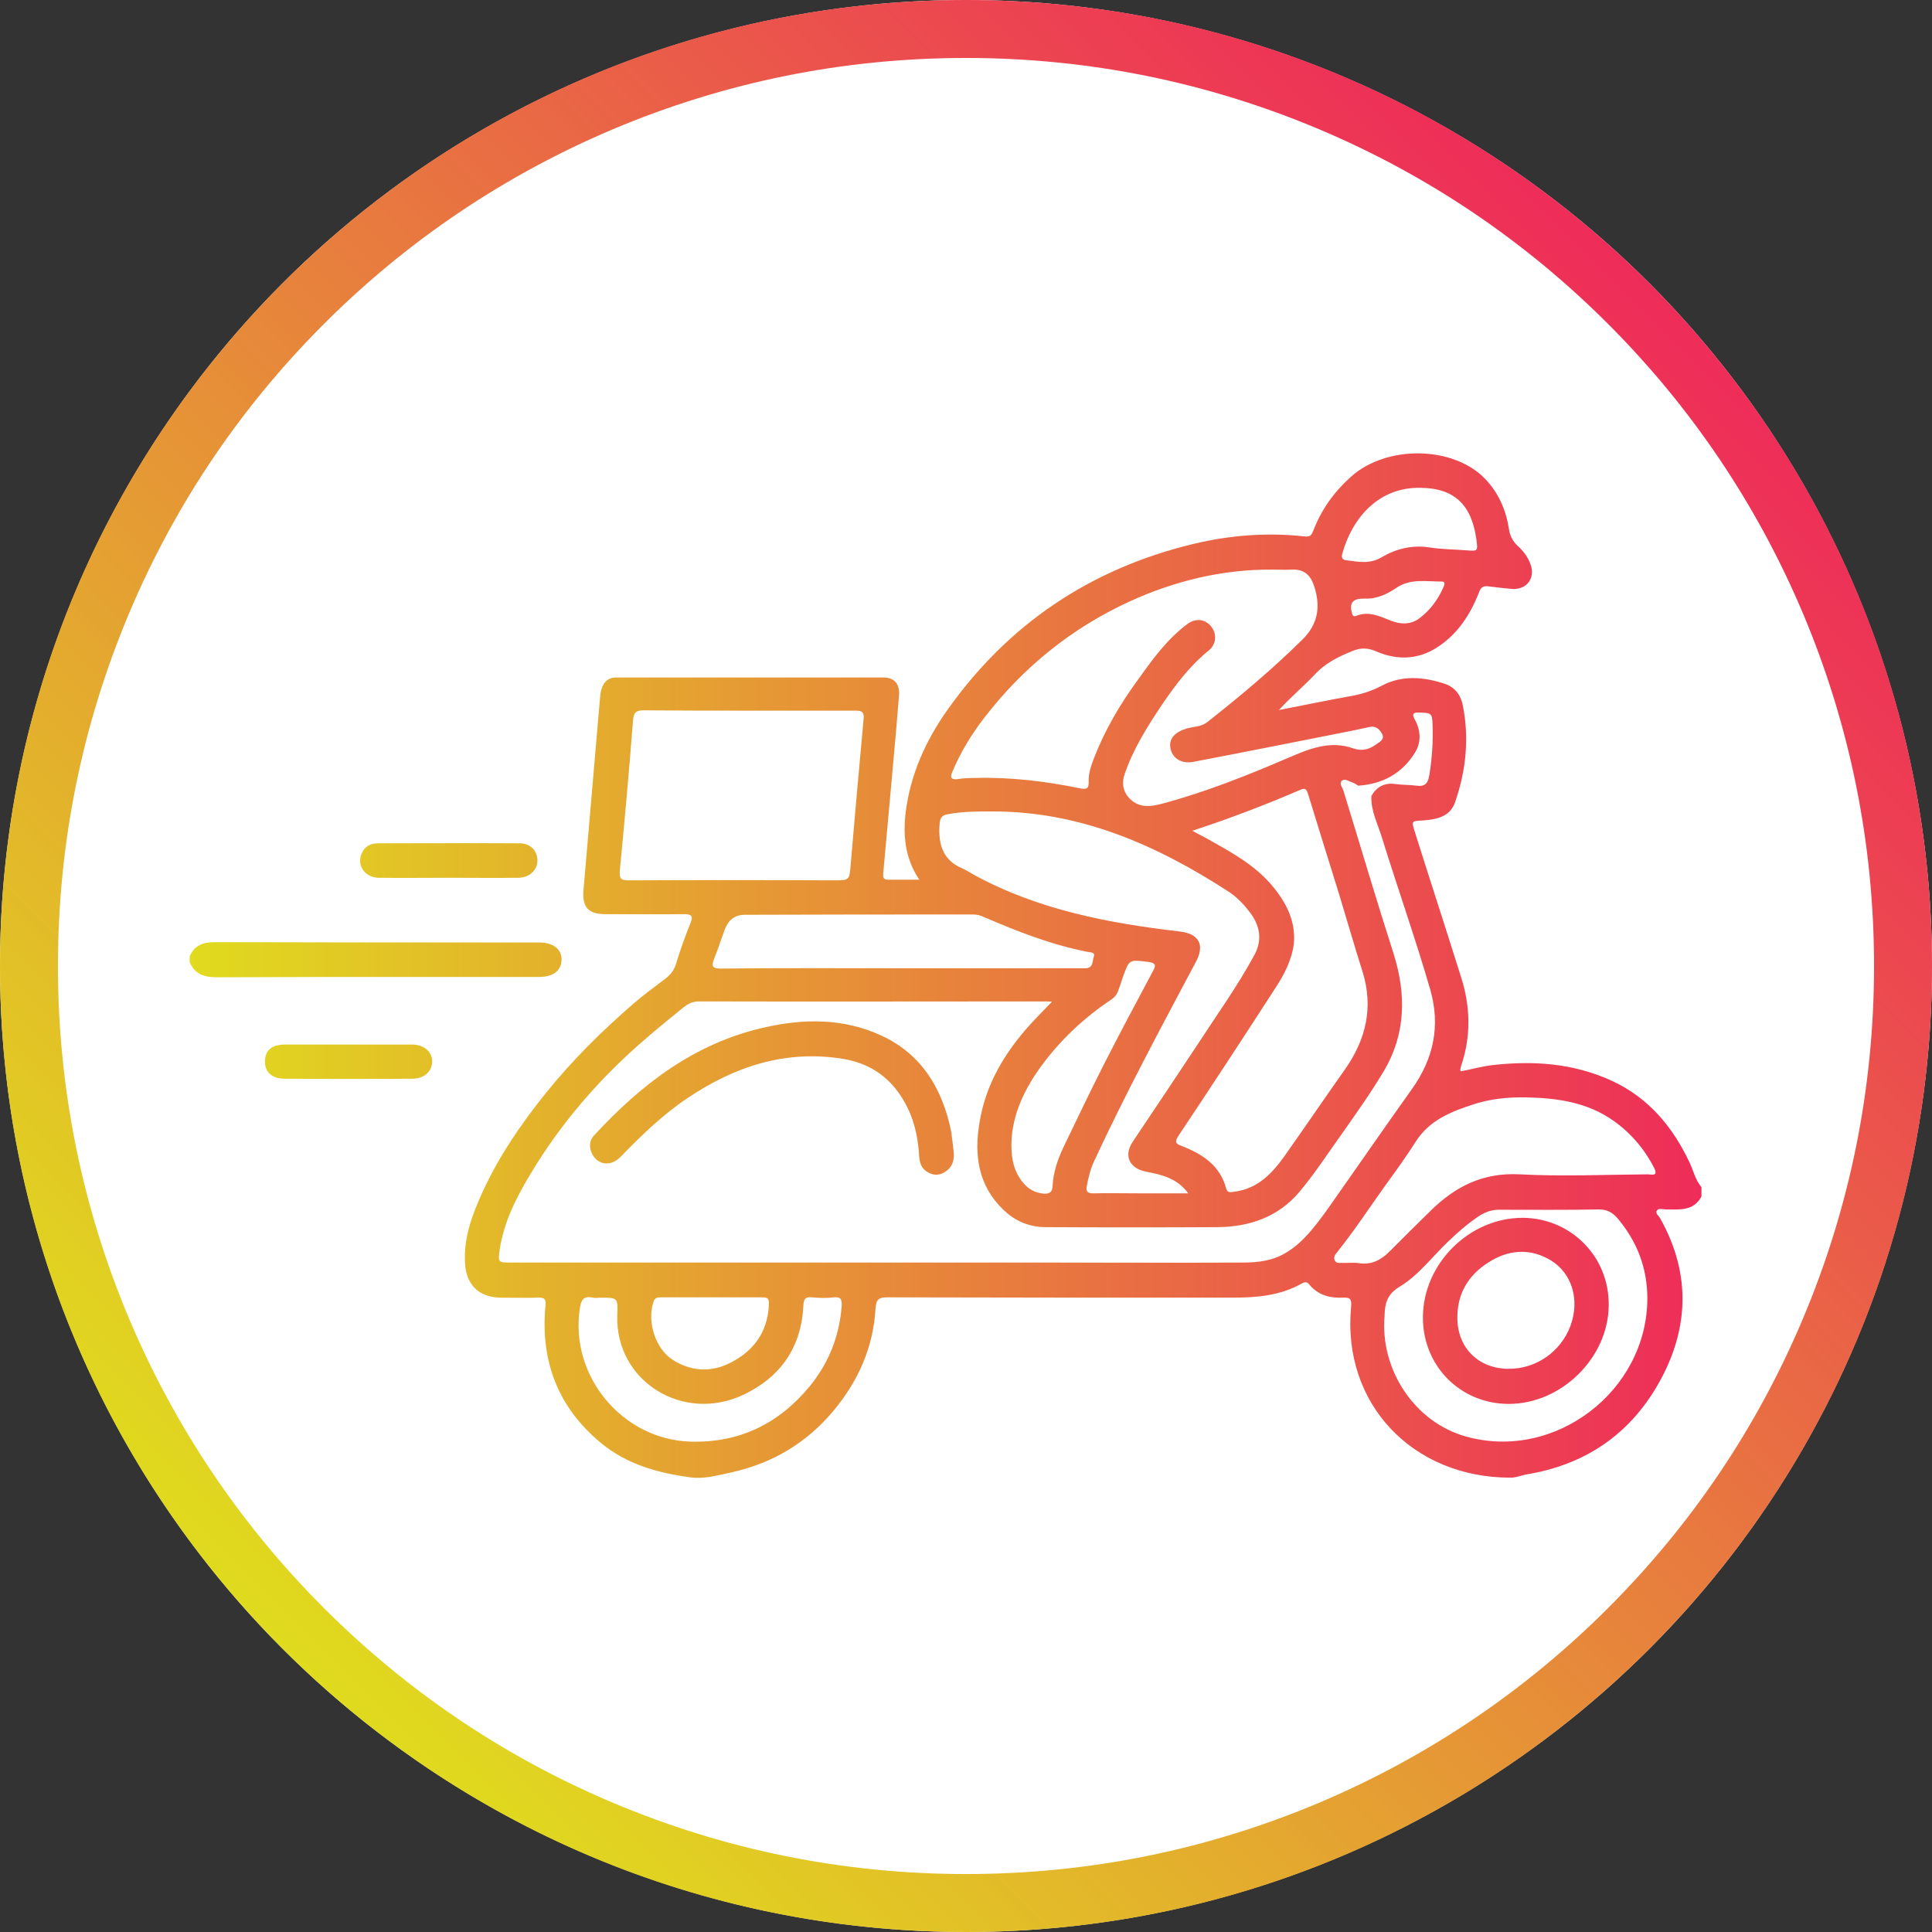 <?xml version="1.0" encoding="utf-8"?>
<!-- Generator: Adobe Illustrator 28.3.0, SVG Export Plug-In . SVG Version: 6.00 Build 0)  -->
<svg version="1.1" id="Layer_1" xmlns="http://www.w3.org/2000/svg" xmlns:xlink="http://www.w3.org/1999/xlink" x="0px" y="0px"
	 viewBox="0 0 600 600" style="enable-background:new 0 0 600 600;" xml:space="preserve">
<rect x="0" y="0" width="600" height="600" fill="#333333" stroke="none"/>
<style type="text/css">
	.st0{fill:#FFFFFF;}
	.st1{fill:url(#SVGID_1_);}
	.st2{fill:url(#SVGID_00000174566122353884894860000007896900351199834272_);}
</style>
<circle class="st0" cx="300" cy="300" r="300"/>
<linearGradient id="SVGID_1_" gradientUnits="userSpaceOnUse" x1="58.9" y1="300.122" x2="528.4" y2="300.122" gradientTransform="matrix(1 0 0 -1 0 600)">
	<stop  offset="0" style="stop-color:#E0DB1E"/>
	<stop  offset="1" style="stop-color:#EE2C59"/>
</linearGradient>
<path class="st1" d="M524.7,361c-5.2-11-12.6-19.9-23.8-25.2c-12-5.6-24.6-6.5-37.6-5c-3.2,0.4-6.4,1.3-9.6,1.9
	c-0.1-0.2-0.2-0.3-0.2-0.4c0.1-0.4,0.1-0.8,0.2-1.1c3.2-9.3,3-18.6,0-27.9c-4.7-15-9.6-30-14.3-44.9c-1.1-3.5-1.1-3.4,2.5-3.6
	c4.3-0.3,8.5-1.2,10-5.7c3.4-9.8,4.4-19.8,2.4-30c-0.6-3.2-2.4-5.6-5.5-6.7c-6.6-2.2-13.3-2.8-19.6,0.5c-2.8,1.5-5.7,2.5-8.8,3.1
	c-7.7,1.4-15.5,3-23.2,4.5c3.5-3.9,7.5-7.2,11-10.9c3.4-3.7,7.5-5.7,12-7.5c2.6-1,4.7-0.9,7.2,0.2c6.5,2.8,13,2.6,19-1.3
	c6.3-4.1,10.2-10.1,12.9-17c0.6-1.7,1.4-2.1,3-1.9c2.4,0.3,4.9,0.6,7.3,0.8c4.6,0.3,7.3-3.4,5.7-7.7c-0.8-2.2-2.2-4.1-4-5.7
	c-1.5-1.4-2.4-3.1-2.7-5.3c-0.9-5.8-3.2-11.1-7.3-15.4c-9.9-10.4-30.7-10.7-41.8-0.7c-5.2,4.7-9.1,10.1-11.6,16.6
	c-0.5,1.2-0.8,2.1-2.6,1.9c-11.7-1.3-23.3-0.4-34.6,2.3c-32,7.7-57.7,24.9-76.7,51.9c-6.6,9.4-11.2,19.7-12.7,31.2
	c-0.9,7.4-0.3,14.5,4.2,21.2c-3.5,0-6.5,0-9.6,0c-1.6,0-1.7-0.7-1.6-2c1-10.7,1.9-21.4,2.9-32.1c0.7-7.7,1.4-15.4,2-23.1
	c0.3-3.6-1.5-5.6-4.8-5.6c-27.7,0-55.4,0-83,0c-2.6,0-3.9,1.4-4.6,3.6c-0.3,1-0.4,2.1-0.5,3.2c-1.7,19.8-3.4,39.5-5.1,59.3
	c-0.4,5.3,1.5,7.4,6.9,7.4c8.1,0,16.2,0.1,24.4,0c2.2,0,2.8,0.5,2,2.6c-1.7,4.3-3.3,8.6-4.6,13c-0.6,1.9-1.7,3.2-3.2,4.4
	c-3.4,2.6-6.9,5.1-10.1,7.9c-9.8,8.5-19,17.6-27.2,27.8c-7.6,9.5-14.4,19.4-19.5,30.5c-3.2,7-5.9,14.1-5.5,22
	c0.3,6.9,4.3,10.8,11.1,10.9c3.9,0,7.8,0.1,11.7,0c2-0.1,2.4,0.6,2.2,2.5c-1.6,17.1,3.8,31.5,17.2,42.6c8.1,6.7,17.6,9.3,27.7,10.7
	c4.3,0.6,8.5-0.6,12.7-1.5c12.7-2.8,23.3-9,31.7-19c7.8-9.3,12.5-19.8,13.2-31.9c0.2-2.8,0.9-3.5,3.7-3.5
	c35.7,0.1,71.4,0.1,107.1,0.1c7.5,0,14.9-0.6,21.6-4.4c0.9-0.5,1.6-0.6,2.3,0.3c2.7,3.3,6.4,4.3,10.5,4.1c2.2-0.1,2.7,0.4,2.5,2.8
	c-2.9,30.3,19.3,53.2,49.6,53.1c1.7,0,3.2-0.7,4.8-1c17.9-2.9,31.7-12.1,40.7-27.6c9.8-16.9,10.7-34.4,0.9-51.9
	c-0.4-0.8-1.7-1.6-1-2.5c0.6-0.8,1.8-0.3,2.8-0.3c4.2,0,8.5,0.6,11-4c0-1,0-2,0-2.9C526.5,366.4,525.9,363.6,524.7,361z
	 M448.3,182.3c-1.7,3.9-4.2,7.3-7.6,9.8c-2.7,2-6,1.8-8.9,0.6c-3.5-1.4-6.8-3-10.7-1.4c-0.6,0.2-1,0-1.2-0.7c-0.9-3.2,0-4.6,3.3-4.7
	c0.2,0,0.4,0,0.6,0c3.7,0.2,7-1.4,9.8-3.3c4.4-3,9.2-2,13.9-2C448.9,180.5,448.7,181.4,448.3,182.3z M416.9,171.8
	c3.1-11,11.3-20.6,24.3-20.3c10.3,0.1,15.8,5.1,17.3,16c0.5,3.7,0.5,3.7-3.2,3.4c-3.8-0.3-7.6-0.3-11.4-0.9
	c-5.4-0.8-10.3,0.4-14.9,3.1c-3.5,2.1-7.1,1.4-10.8,0.9C416.8,173.9,416.5,173.1,416.9,171.8z M295.8,239.6c2.5-6,5.9-11.5,9.8-16.6
	c12.1-15.7,27.1-27.9,45.2-36.2c14-6.4,28.8-10,44.2-9.9c2.1,0,4.1,0.1,6.2,0c4.4-0.2,6.1,2.4,7,5.4c1.9,6,1.2,11.4-3.6,16.2
	c-9.3,9.2-19.3,17.6-29.6,25.7c-2,1.6-4.2,1.4-6.3,2c-3.8,1.1-5.8,3.2-5.2,6.2c0.6,3.1,3.4,4.9,7.1,4.2c15.2-2.9,30.3-5.9,45.4-8.9
	c3.1-0.6,6.1-1.2,9.2-1.9c2-0.5,3.2,0.6,4,2.1c0.9,1.7-0.6,2.4-1.7,3.2c-2.2,1.6-4.4,2.3-7.3,1.3c-7.1-2.5-13.5,0.1-20,2.9
	c-12.8,5.5-25.8,10.7-39.3,14.3c-3.1,0.8-6.4,1.4-9.3-0.9c-2.6-2.1-3.4-5-2.4-8.1c2.7-8,7.2-15.1,11.9-22.1
	c4.1-6,8.5-11.8,14.3-16.5c2.4-1.9,2.6-5.3,0.6-7.6c-1.8-2.1-4.6-2.5-7.1-0.7c-6.4,4.7-11,11.1-15.5,17.4
	c-5.5,7.5-10.2,15.5-13.6,24.2c-0.9,2.4-1.8,4.8-1.7,7.4c0.1,2.4-0.8,2.5-2.8,2.1c-10.8-2.2-21.6-3.5-32.6-3.2
	c-1.9,0-3.7,0.1-5.6,0.4C295.3,242.1,295,241.4,295.8,239.6z M395.2,275.2c-5.4-6.5-12.6-10.4-19.7-14.4c-1.5-0.9-3.1-1.6-5.2-2.8
	c11.9-3.9,22.8-8.1,33.5-12.7c1.6-0.7,1.9-0.2,2.4,1.2c3.2,10.5,6.5,20.9,9.7,31.3c2.4,7.9,4.7,15.9,7.2,23.8
	c3.5,11.1,1.2,21.1-5.4,30.5c-6.3,8.9-12.4,17.9-18.7,26.8c-3.9,5.5-8.4,10.3-15.7,11.2c-1.1,0.1-2.1,0.5-2.5-1
	c-1.9-7.2-7.4-10.7-13.8-13.2c-2.2-0.8-2.1-1.4-1-3.2c10.2-15.3,20.3-30.7,30.3-46.2c2.6-4,4.8-8.3,5.5-13.2
	C402.5,286.3,399.6,280.5,395.2,275.2z M291.8,255.9c0.1-1.8,0.7-2.7,2.4-3c4.5-0.9,9.1-0.9,13.7-0.9c27.5-0.1,51.3,10.4,73.8,25
	c2.7,1.8,4.9,4.2,6.8,6.8c2.9,4,3.5,8.4,1,12.9c-5.1,9.4-11.4,18.2-17.2,27.1c-6.8,10.3-13.7,20.6-20.6,30.9
	c-2.8,4.3-0.9,8.2,4.3,9.2c4.9,0.9,9.7,2.1,13,6.7c-5.2,0-10.5,0-15.7,0c-4.6,0-9.2-0.1-13.8,0c-1.7,0-2.3-0.5-2-2.2
	c0.5-2.6,1.1-5.2,2.2-7.6c9.8-21.1,20.8-41.6,31.7-62.1c2.8-5.2,1-8.7-4.9-9.4c-22.2-2.6-44-6.7-64-17.6c-1.2-0.7-2.3-1.4-3.6-2
	C292.8,267.2,291.3,262.1,291.8,255.9z M330.3,356.2c-1.8,3.8-3.2,7.8-3.4,12.1c-0.1,1.9-0.9,2.5-2.7,2.4c-3.8-0.3-6.2-2.5-8-5.6
	c-1.7-3-2.1-6.3-2.1-9.9c0.2-9.2,4.2-17.3,9.7-24.7c5.9-7.9,13-14.5,21.2-20c1.1-0.7,1.9-1.7,2.3-2.9c0.5-1.4,1-2.8,1.4-4.1
	c2-5.6,2-5.5,7.7-4.8c2.4,0.3,2.8,0.9,1.6,3c-5.2,9.7-10.4,19.5-15.4,29.3C338.4,339.3,334.4,347.7,330.3,356.2z M302.2,284
	c1.2,0,2.3,0.3,3.4,0.8c10.4,4.5,20.9,8.6,32.1,10.8c0.8,0.2,2.5,0,2,1.5c-0.5,1.3-0.1,3.6-2.6,3.6c-0.6,0-1.2,0-1.8,0
	c-18.5,0-36.9,0-55.4,0c-18.7,0-37.3-0.1-56,0.1c-2.8,0-3-0.8-2.1-3.1c1.2-3,2.2-6.1,3.3-9.1c1.1-2.8,3-4.5,6.2-4.5
	C254.9,284,278.5,284,302.2,284z M195.3,273.4c-2.5,0-3-0.5-2.8-3.1c1.5-15.6,2.9-31.1,4.1-46.7c0.2-2.5,1.1-3,3.4-3
	c10.9,0.1,21.7,0.1,32.6,0.1c11,0,22.1,0,33.1,0c2,0,2.7,0.4,2.5,2.6c-1.4,15-2.7,30-4,45c-0.4,5.1-0.3,5.1-5.5,5.1
	C237.6,273.3,216.5,273.3,195.3,273.4z M261.4,405.5c-0.7,9.4-4,17.8-10,25.1c-9.6,11.6-21.9,17.6-37.1,17.1
	c-21.2-0.7-37.5-20.6-34.2-41.5c0.4-2.7,1.3-3.8,4.1-3.2c0.7,0.2,1.6,0,2.3,0c5.4,0,5.4,0,5.2,5.6c-0.6,20.3,20.4,33.5,39.3,24.5
	c11.5-5.5,17.9-14.8,18.5-27.7c0.1-2.1,0.7-2.7,2.7-2.5c2.2,0.2,4.5,0.3,6.7,0C261.1,402.7,261.5,403.5,261.4,405.5z M202.9,404.4
	c0.5-1.6,1.5-1.5,2.7-1.5c5.2,0,10.3,0,15.5,0l0,0c5.2,0,10.3,0,15.5,0c1.4,0,2.2,0.1,2.2,1.8c-0.2,7.8-3.7,13.7-10.3,17.6
	c-6.4,3.9-13.1,4.1-19.6,0C203.6,418.9,200.9,410.6,202.9,404.4z M399.6,388.9c-4.1,2.6-8.8,3.2-13.5,3.2c-20,0.1-40.1,0-60.1,0
	c-55.7,0-111.5,0-167.2,0c-4.1,0-4.2,0-3.6-4.1c1.3-8.6,5.2-16.2,9.6-23.5c9.6-16,21.6-29.8,35.7-41.9c3.8-3.3,7.8-6.5,11.7-9.7
	c1.4-1.1,2.8-1.9,4.8-1.9c35.9,0.1,71.8,0,107.7,0c0.5,0,0.9,0,2,0.1c-2.5,2.6-4.6,4.7-6.7,7c-8,8.8-13.9,18.7-15.8,30.5
	c-1.7,10-0.5,19.5,7.4,27.1c3.7,3.6,8.2,5.4,13.2,5.4c17.8,0.1,35.6,0.1,53.4,0c9.8-0.1,18.7-3.1,25.3-10.9
	c4.8-5.7,8.8-11.9,13.1-17.9c4.5-6.4,9-12.7,13-19.4c7-11.6,7.2-24,3.2-36.7c-5.4-16.8-10.4-33.8-15.6-50.7c-0.3-1-1.4-2.1-0.5-3
	c1-0.9,2.2,0.2,3.3,0.5c0.6,0.2,1.2,0.6,1.8,1c7.6-0.5,13.6-3.8,17.6-10.2c2-3.2,1.9-6.9,0-10.3c-1.1-1.9-0.4-2.3,1.5-2.2
	c3.7,0.1,3.9,0.2,4,4c0.2,5.2-0.2,10.3-1,15.4c-0.4,2.4-1.2,3.7-4,3.3c-2.1-0.3-4.3-0.2-6.4-0.5c-3.4-0.5-5.9,0.7-7.6,3.7
	c-0.2,4.7,2,8.7,3.3,13c4.9,15.8,10.4,31.3,15,47.2c3.2,11.2,1,21.4-5.7,30.8c-9,12.6-17.8,25.4-26.7,38
	C408.2,381.1,404.7,385.8,399.6,388.9z M455.2,446.1c-15.8-4.4-26.7-20.7-25.2-37.5c0-0.1,0-0.2,0-0.3c0.1-3.6,0.9-6.4,4.5-8.6
	c5.9-3.5,10.1-9.2,15-13.9c3.1-3,6.3-5.8,9.9-8.2c2-1.3,4.2-2,6.6-1.9c10.2,0,20.3,0.1,30.5-0.1c2.6,0,4.2,0.9,5.8,2.7
	c6.1,7.2,9.3,15.5,9.3,25C511.5,432,482.9,453.9,455.2,446.1z M511.8,364.7c-13.3,0.1-26.6,0.7-39.9,0c-11.4-0.6-20,3.8-27.7,11.4
	c-4.1,4-8.2,8.1-12.3,12.2c-2.7,2.8-5.7,4.6-9.8,4c-1.8-0.3-3.7,0-5.6-0.1c-0.8,0-1.6,0.1-2-0.8c-0.3-0.8-0.1-1.5,0.5-2.2
	c5.5-6.8,10.3-14.2,15.4-21.3c3.2-4.4,6.4-8.8,9.3-13.4c4.3-6.7,11-9.3,18.1-11.6c5.3-1.7,10.7-2.2,16.2-2.1
	c9.6,0.2,18.9,1.5,27,7.2c5.4,3.8,9.7,8.8,12.7,14.7C515.1,365.5,512.8,364.7,511.8,364.7z M67.4,303.5c-3.9,0-6.9-0.9-8.5-4.7
	c0-0.6,0-1.2,0-1.8c1.5-3.4,4.1-4.4,7.7-4.4c33.4,0.1,66.9,0.1,100.3,0.1c0.2,0,0.4,0,0.6,0c4.3,0,7,2.1,6.9,5.4
	c-0.1,3.4-2.6,5.3-7,5.3c-12.4,0-24.8,0-37.3,0C109.2,303.4,88.3,303.4,67.4,303.5z M112.7,264.3c1.1-1.8,2.8-2.4,4.7-2.4
	c14.7,0,29.3-0.1,44,0c3.3,0,5.5,2.3,5.5,5.3s-2.4,5.3-5.8,5.4c-7.2,0.1-14.5,0-21.7,0c-7.3,0-14.7,0.1-22,0
	C112.9,272.4,110.4,268.1,112.7,264.3z M134.2,329.6c0,3.1-2.4,5.4-6.1,5.4c-13.3,0.1-26.6,0.1-39.8,0c-3.9,0-6.2-2.2-6-5.6
	c0.1-3.3,2.2-5,6.2-5c6.5,0,13.1,0,19.6,0c6.6,0,13.3,0,19.9,0C131.6,324.4,134.2,326.6,134.2,329.6z M296.2,357.9
	c0.2,2.6-0.5,4.7-2.8,6.1c-1.9,1.2-3.8,1-5.5-0.1c-2.1-1.3-2.4-3.4-2.5-5.6c-0.5-7.4-2.5-14.1-7.2-20.1c-4.3-5.4-9.9-8.3-16.6-9.4
	c-17.7-2.8-33.4,2.4-47.9,12.1c-7.8,5.2-14.4,11.6-20.9,18.3c-3.3,3.5-7.9,2.5-9.3-1.8c-0.6-1.9-0.2-3.6,1.1-4.9
	c14.5-15.7,31-28.4,52.3-33.3c12.4-2.9,24.9-3.1,36.8,2.4c12.6,5.8,19,16.6,21.7,29.8C295.7,353.4,295.9,355.6,296.2,357.9z
	 M472.9,378.2c-16.6,0-30.9,14.2-31,30.8c-0.1,15.1,11.5,26.9,26.5,27c16.4,0.1,31.1-14.3,31.2-30.6
	C499.8,390.3,487.9,378.3,472.9,378.2z M487.7,411.8c-3,8-10.6,13.3-19.1,13.3c-9.6,0-16.2-6.7-16-16.3c0.1-8,4.2-13.7,10.9-17.5
	c5.9-3.3,12.1-3.5,18.1,0.1C488.2,395.4,490.7,403.7,487.7,411.8z"/>
<g>
	
		<linearGradient id="SVGID_00000026148722380610397090000017026108416034655151_" gradientUnits="userSpaceOnUse" x1="87.862" y1="87.862" x2="512.138" y2="512.138" gradientTransform="matrix(1 0 0 -1 0 600)">
		<stop  offset="0" style="stop-color:#E0DB1E"/>
		<stop  offset="1" style="stop-color:#EE2C59"/>
	</linearGradient>
	<path style="fill:url(#SVGID_00000026148722380610397090000017026108416034655151_);" d="M300,18c38.1,0,75,7.5,109.8,22.2
		c33.6,14.2,63.7,34.5,89.6,60.4s46.2,56.1,60.4,89.6C574.5,225,582,261.9,582,300s-7.5,75-22.2,109.8
		c-14.2,33.6-34.5,63.7-60.4,89.6s-56.1,46.2-89.6,60.4C375,574.5,338.1,582,300,582s-75-7.5-109.8-22.2
		c-33.6-14.2-63.7-34.5-89.6-60.4s-46.2-56.1-60.4-89.6C25.5,375,18,338.1,18,300s7.5-75,22.2-109.8c14.2-33.6,34.5-63.7,60.4-89.6
		s56.1-46.2,89.6-60.4C225,25.5,261.9,18,300,18 M300,0C134.3,0,0,134.3,0,300s134.3,300,300,300s300-134.3,300-300S465.7,0,300,0
		L300,0z"/>
</g>
</svg>
